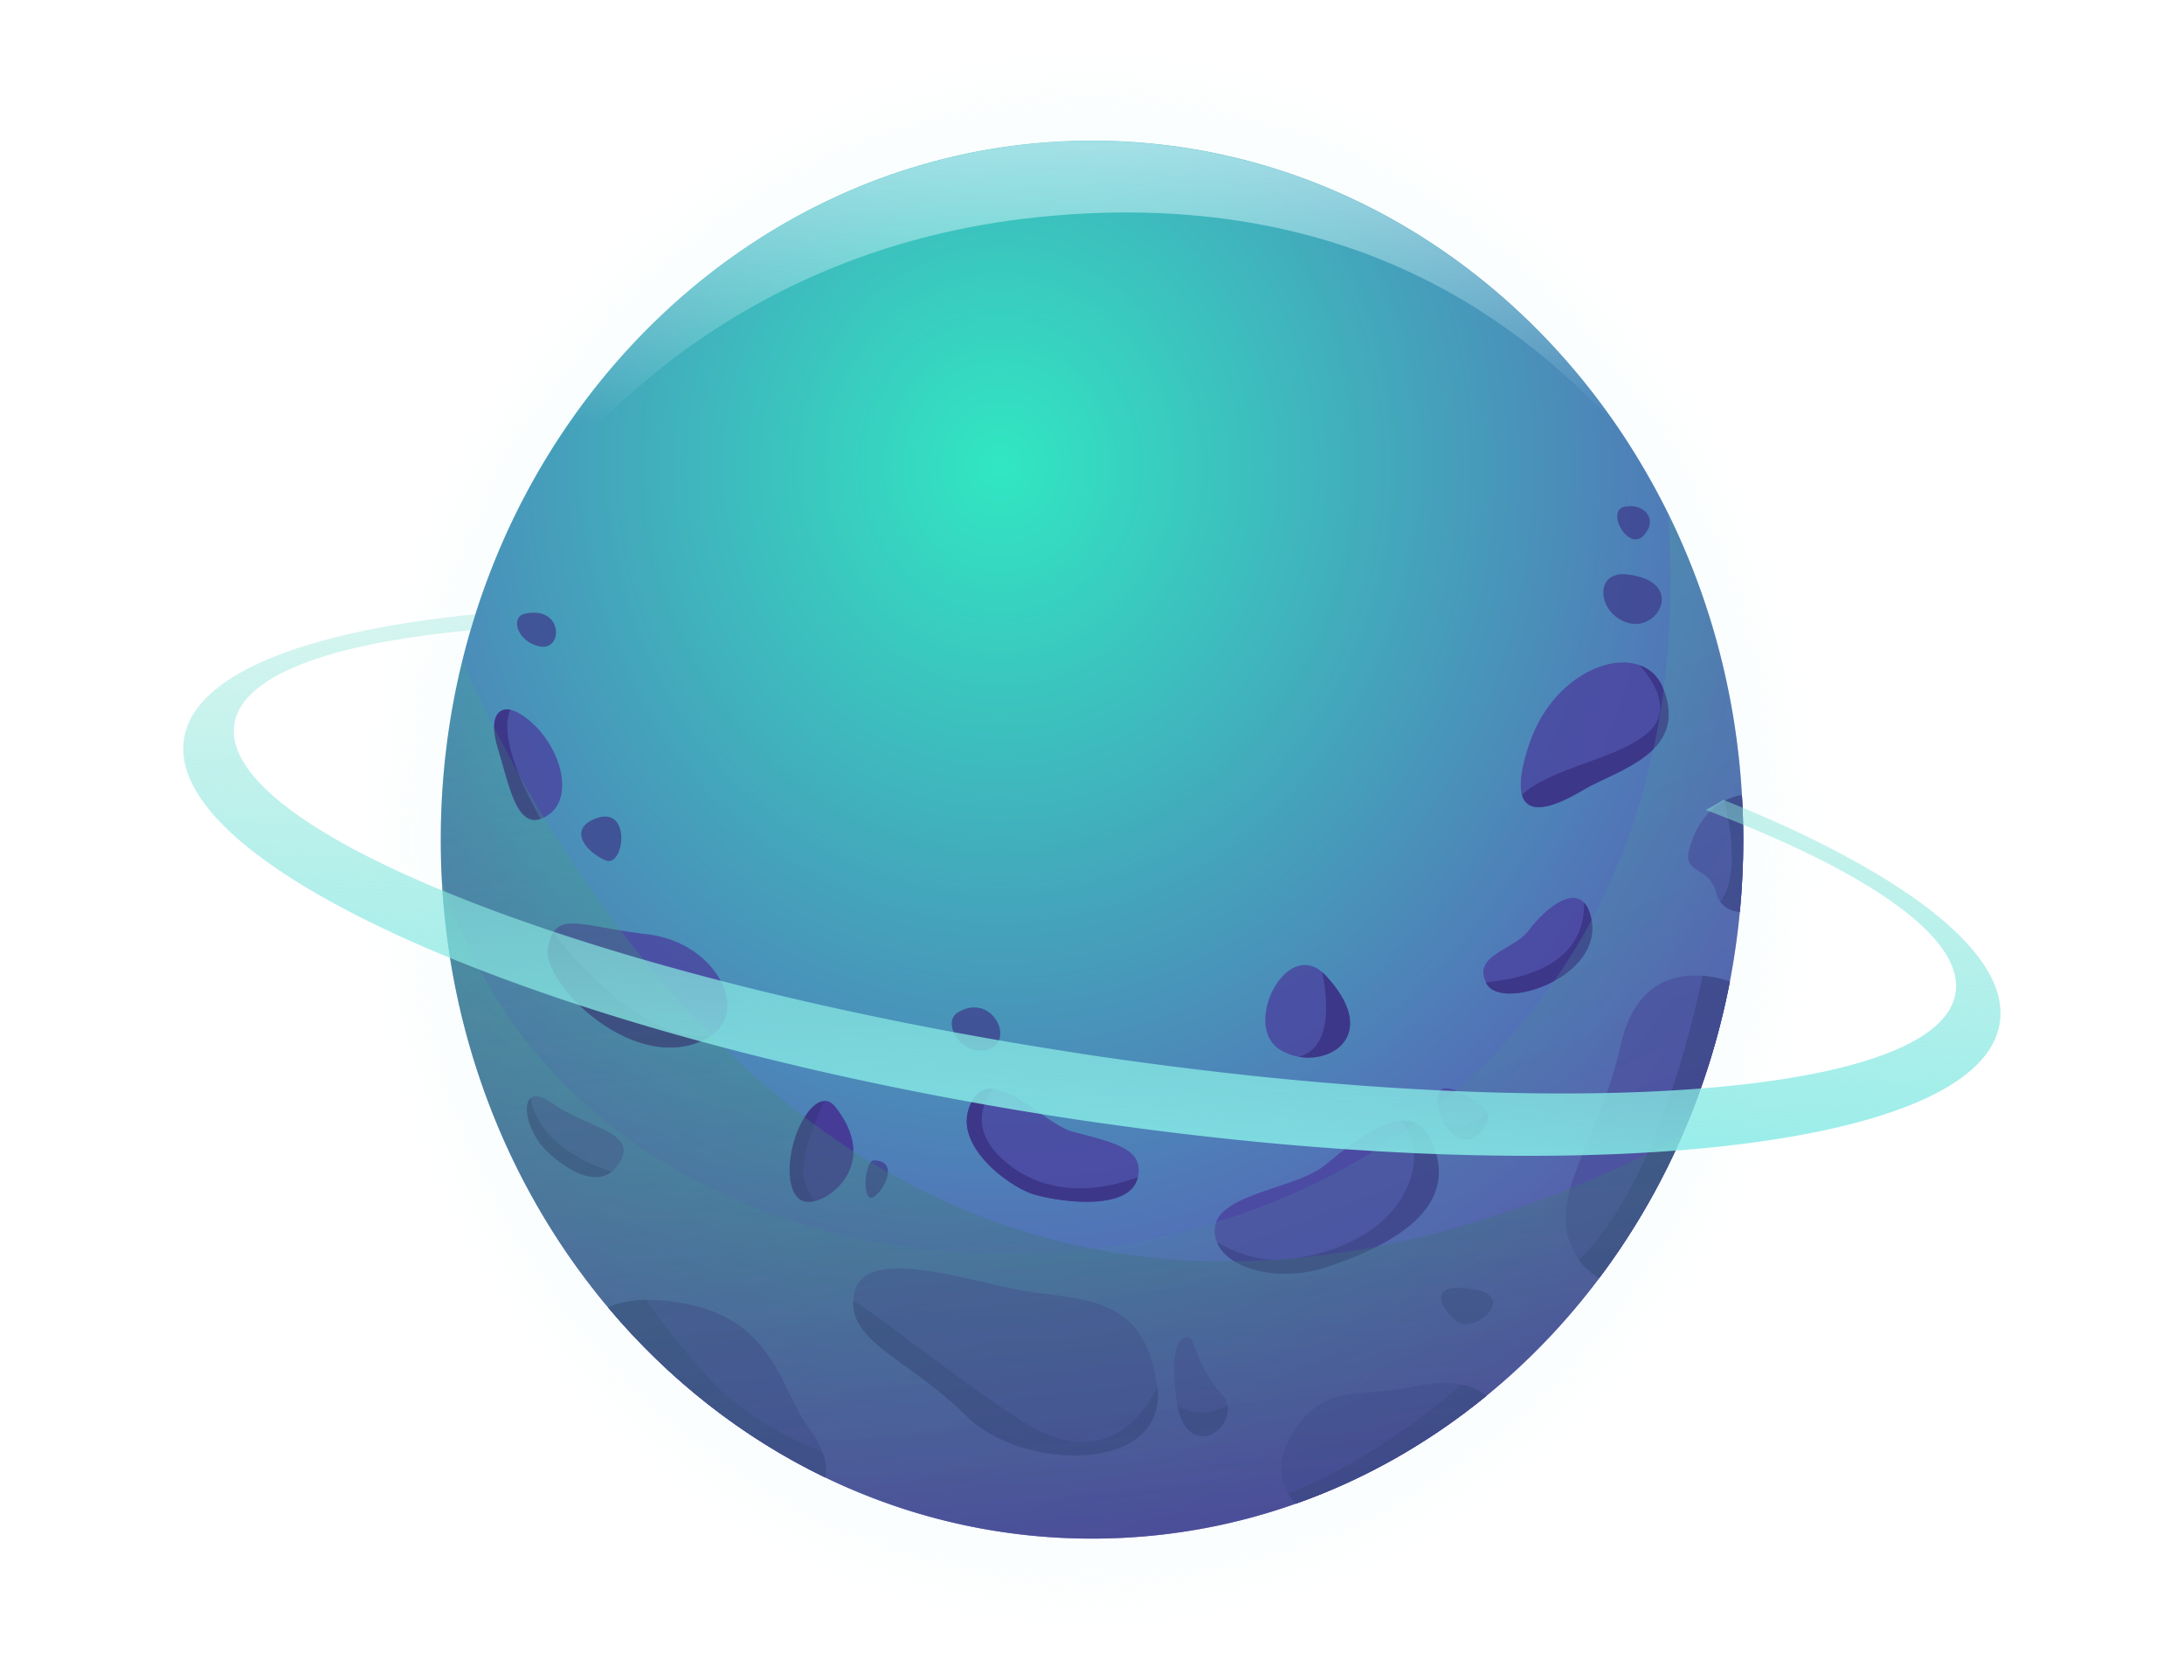 <svg width="736" height="566" fill="none" xmlns="http://www.w3.org/2000/svg"><g clip-path="url(#a)"><path d="M650.195 278.21c52.302-34.245 80.936-66.818 74.411-90.612-6.948-25.466-52.789-36.126-121.388-32.747.195.384.357.767.519 1.15C559.649 62.011 469.688 0 368.006 0 252.17 0 152.826 80.3 117.698 193.66c.195-.662.39-1.359.617-2.021-141.971 14.04-160.314 70.406-32.498 129.456-52.301 34.244-80.936 66.817-74.41 90.611 7.532 27.626 60.807 37.798 139.244 31.597 27.725 43.233 65.774 76.921 109.31 97.928C292.946 557.151 329.502 566 368.006 566c101.682 0 192.195-62.115 236.283-157.185 4.675-.871 125.414-6.968 131.485-52.152 3.279-24.56-29.316-52.465-85.579-78.453Zm-44.152-117.227c55.872-3.066 92.299 4.494 97.525 23.654 8.539 31.214-69.151 75.283-72.527 77.792-2.435-36.719-11.428-71.486-25.713-103.014.227.523.487 1.045.715 1.568Zm-489.708 37.136c.681-2.404-12.077 35.43-12.077 84.864 0 7.733.292 14.283.714 20.519h-.033C-10.411 255.775-8.43 209.72 116.335 198.119ZM27.607 397.074c-5.032-18.428 19.641-44.556 64.768-73.018 8.214 3.623 13.798 5.922 15.649 6.688 5.032 31.876 15.063 61.906 29.153 89.219-3.116-.07-100.545 10.102-109.57-22.889Zm690.181-52.429c-4.512 33.548-99.733 38.425-103.24 39.052 10.974-30.935 16.46-62.533 17.142-93.886 3.474-2.125 6.948-4.181 12.402-7.664 48.373 21.355 76.261 43.476 73.696 62.498Z" fill="url(#b)"/><path d="M587.472 282.983c0 8.221-.389 16.338-1.168 24.351a253.27 253.27 0 0 1-3.344 23.41c-3.539 18.394-9.058 35.987-16.33 52.5a238.893 238.893 0 0 1-27.693 47.448c-11.104 14.806-23.863 28.114-37.985 39.645-19.187 15.712-40.874 28.114-64.281 36.37-21.59 7.664-44.705 11.775-68.697 11.775-32.043 0-62.463-7.385-89.897-20.624-28.017-13.516-52.886-33.13-73.177-57.307-32.498-38.704-53.21-89.079-56.035-144.539-.227-4.32-.325-8.675-.325-13.064 0-20.763 2.5-40.899 7.208-60.094 3.506-14.353 8.278-28.149 14.09-41.282 35.29-79.325 110.739-134.159 198.168-134.159 72.496 0 136.81 37.73 176.742 95.872 6.428 9.372 12.239 19.3 17.369 29.647 14.122 28.636 22.92 60.791 24.901 94.931.292 5.052.454 10.068.454 15.12Z" fill="url(#c)"/><path d="m274.635 404.704-.876.209c-7.76 1.393-9.026-9.685-6.461-19.404 1.98-7.456 6.396-14.423 10.551-14.493 1.266-.035 2.5.593 3.636 2.021 13.701 17.349 1.007 29.577-6.85 31.667Z" fill="#3D3789"/><path d="M278.11 497.893c-28.018-13.516-52.886-33.13-73.177-57.307 3.668-1.533 7.921-2.438 12.856-2.543 1.396-.035 2.857 0 4.35.105 38.732 2.787 40.03 29.089 50.354 42.954 2.338 3.135 3.799 5.887 4.675 8.326 1.331 3.588 1.331 6.41.942 8.465Z" fill="#4A3E9E"/><g opacity=".75" fill="#4A3E9E"><path d="M325.411 476.921c-18.181-18.22-38.667-24.212-37.855-38.669.065-.941.195-1.881.422-2.892 3.863-16.617 42.724-2.229 59.379 0 20.648 2.787 38.731 2.787 42.595 31.876 3.863 29.09-45.192 29.09-64.541 9.685ZM446.766 427.069c-14.902 4.912-32.822 1.115-36.686-8.535a10.566 10.566 0 0 1-.746-3.937c0-12.471 27.433-13.725 37.432-22.156 9.74-8.222 18.408-14.109 25.128-14.736 5.747-.523 10.032 2.856 12.305 11.949 5.162 20.798-20.648 31.876-37.433 37.415ZM533.255 266.365c-8.181 4.878-18.245 9.058-20.355 1.498-.909-3.205-.39-8.5 2.305-16.722 6.915-21.215 25.81-31.039 37.27-26.998 3.506 1.219 6.331 3.727 7.889 7.594 9.026 22.157-15.486 27.696-27.109 34.628ZM239.216 349.278l-.292.209c-24.089 14.109-56.815-18.011-54.217-30.483.454-2.09 1.006-3.658 1.785-4.842 3.831-5.818 12.435-1.603 31.784.696 23.05 2.753 34.673 25.989 20.94 34.42ZM184.674 274.691a10.747 10.747 0 0 1-2.532 1.289c-8.246 2.787-10.714-12.053-14.252-23.445-3.28-10.521-.098-14.144 4.058-13.343.779.14 1.59.453 2.402.871 12.921 6.898 20.648 27.696 10.324 34.628ZM500.951 470.337c-19.187 15.712-40.874 28.114-64.281 36.37-.942-1.045-1.818-2.195-2.532-3.449-2.922-4.877-3.734-11.322 1.006-19.439 10.681-18.359 23.213-12.541 41.329-16.617 6.752-1.533 12.012-1.498 16.135-.593 3.604.767 6.33 2.195 8.343 3.728ZM582.959 330.744c-7.174 37.311-22.563 71.382-44.023 99.948-2.597-1.428-4.934-3.414-6.817-6.166a1.06 1.06 0 0 1-.163-.244c-12.921-19.404 6.461-37.415 14.188-72.043 4.675-20.972 17.888-24.177 27.563-23.411 3.928.279 7.272 1.255 9.252 1.916ZM587.472 282.983c0 8.221-.39 16.338-1.169 24.351-2.468-.279-4.935-1.15-6.558-3.449-.552-.801-1.007-1.742-1.331-2.926-2.597-9.685-11.688-5.957-9.026-15.224 2.598-9.058 7.5-13.552 11.688-15.781 2.37-1.254 4.545-1.812 5.941-2.021.292 4.982.455 9.998.455 15.05ZM383.492 396.587c0 .034 0 .069-.033.104-2.694 12.333-29.023 7.978-36.133 5.435-7.76-2.787-25.778-15.921-20.648-29.089 1.818-4.669 4.545-6.306 7.791-6.097 8.214.418 19.642 12.437 27.076 14.423 14.025 3.727 23.927 5.678 21.947 15.224ZM209.217 391.047c-.876 1.638-1.883 2.892-3.051 3.798-5.584 4.389-13.993.348-21.492-6.55-6.234-5.748-8.799-15.467-5.942-18.15 1.267-1.219 3.637-1.01 7.24 1.533 11.623 8.291 28.407 9.65 23.245 19.369ZM498.063 382.304c-4.286 3.901-9.22.243-11.753-4.425-.876-1.602-1.461-3.274-1.655-4.842-.78-6.131 1.006-8.466 9.414-3.902 3.604 1.951 5.909 3.728 6.883 5.539 1.234 2.334.325 4.703-2.889 7.63ZM500.984 331.476c-.065-.139-.162-.313-.227-.453-4.48-9.266 9.35-10.73 14.447-17.558 4.448-5.957 13.83-14.492 18.7-9.232.779.837 1.461 2.056 1.948 3.693 6.428 20.763-29.706 33.235-34.868 23.55ZM404.141 483.854c-2.306-.488-5.747-2.369-7.338-10.033-.13-.732-.292-1.568-.389-2.439-1.299-9.685-1.299-20.763 3.863-20.763 2.597 0 2.597 9.685 11.623 19.404a6.835 6.835 0 0 1 1.753 3.449c.974 5.33-4.253 11.497-9.512 10.382ZM437.612 356.106a17.677 17.677 0 0 1-6.364-2.439c-12.531-8.047 1.786-36.893 14.35-26.058.39.348.747.697 1.136 1.115 17.564 18.812 3.442 29.611-9.122 27.382ZM274.635 404.704a17.71 17.71 0 0 1-3.441-6.724c-2.078-7.734 4.123-21.668 6.688-26.964 1.266-.035 2.5.593 3.636 2.021 13.668 17.349.974 29.577-6.883 31.667Z"/></g><g opacity=".7" fill="#3D3789"><path d="M294.407 391.048c-2.598 0-3.864 11.078-1.299 12.471 2.597 1.394 11.623-12.471 1.299-12.471ZM548.156 193.556c-11.2-1.185-9.869 13.412.584 16.373 10.454 2.961 19.285-14.283-.584-16.373ZM490.66 434.002c-6.948 0-6.461 5.539 0 11.078 6.428 5.54 24.511-11.078 0-11.078ZM200.16 276.05c-8.636 3.728-2.597 11.078 3.863 13.865 6.493 2.752 9.058-19.404-3.863-13.865ZM176.947 206.794c-5.227 1.114-2.597 9.684 5.162 11.078 7.727 1.393 7.727-13.831-5.162-11.078ZM547.441 170.772c-6.461 1.393 1.299 15.224 6.461 9.685 5.162-5.539 0-11.079-6.461-9.685ZM322.814 341.161c-5.747 3.414 1.298 15.224 10.324 12.472 9.057-2.753 1.298-19.405-10.324-12.472Z"/></g><path d="M413.652 473.472c.974 5.33-4.253 11.497-9.513 10.382-2.305-.488-5.746-2.369-7.337-10.033 6.591 3.658 12.499 2.125 16.85-.349ZM167.89 252.5c-3.28-10.521-.098-14.144 4.058-13.343-4.091 9.546 5.421 28.358 10.226 36.789-8.278 2.787-10.746-12.054-14.284-23.446ZM206.166 394.81c-5.584 4.39-13.993.348-21.492-6.549-6.234-5.749-8.799-15.468-5.942-18.151 3.085 14.876 18.311 21.843 27.434 24.7ZM239.216 349.278l-.292.209c-24.089 14.109-56.815-18.011-54.217-30.483.454-2.09 1.006-3.658 1.785-4.842 3.604 5.225 9.448 11.914 18.863 20.101 14.609 12.715 26.264 15.328 33.861 15.015ZM326.677 373.037c1.818-4.669 4.545-6.306 7.792-6.097-4.643 6.689-6.169 15.259 3.831 24.107 15.648 13.796 35.192 9.337 45.159 5.644-2.695 12.333-29.024 7.978-36.134 5.435-7.727-2.787-25.745-15.921-20.648-29.089ZM389.952 467.237c3.863 29.089-45.192 29.089-64.541 9.685-18.181-18.22-38.667-24.212-37.855-38.67 12.304 7.839 32.563 24.63 55.938 40.063 33.536 22.156 46.458-11.078 46.458-11.078ZM437.612 356.106c11.493-2.926 9.804-19.509 7.986-28.497.39.349.747.697 1.137 1.115 17.564 18.812 3.441 29.612-9.123 27.382ZM484.2 389.654c5.162 20.763-20.648 31.876-37.432 37.415-14.902 4.912-32.823 1.115-36.686-8.535 4.09 2.369 9.869 5.016 16.038 5.748 11.622 1.394 38.731-4.146 47.756-23.55 5.227-11.183 1.818-18.707-1.98-23.027 5.746-.523 10.032 2.822 12.304 11.949ZM500.92 374.709c1.266 2.299.357 4.703-2.857 7.629-4.286 3.902-9.22.244-11.753-4.424 6.266 3.17 11.623-.313 14.61-3.205ZM535.82 307.926c6.46 20.763-29.706 33.235-34.868 23.55-.065-.139-.163-.314-.227-.453 28.374-2.648 33.309-16.792 33.114-26.79.812.836 1.494 2.056 1.981 3.693ZM533.255 266.365c-8.181 4.877-18.245 9.058-20.356 1.498 9.578-9.197 31.654-11.74 42.335-20.867 8.539-7.316 2.403-17.071-2.727-22.819 3.506 1.22 6.331 3.728 7.889 7.595 8.993 22.121-15.518 27.661-27.141 34.593ZM277.167 489.393c1.331 3.623 1.364 6.445.942 8.465-28.018-13.516-52.886-33.13-73.177-57.307 3.668-1.533 7.921-2.438 12.856-2.543 4.805 7.107 11.59 15.816 21.135 26.441 9.058 10.068 22.499 18.36 38.244 24.944ZM492.575 466.644c3.669.732 6.363 2.16 8.376 3.728-19.187 15.711-40.874 28.113-64.281 36.37-.942-1.045-1.818-2.195-2.533-3.449 24.479-9.337 47.302-27.138 58.438-36.649ZM582.959 330.744c-7.175 37.311-22.563 71.382-44.023 99.948-2.597-1.428-4.935-3.414-6.818-6.166 25.778-25.083 38.439-79.986 41.621-95.698 3.896.279 7.24 1.254 9.22 1.916ZM587.472 282.982c0 8.222-.39 16.339-1.169 24.351-2.467-.278-4.935-1.149-6.558-3.448 6.428-8.535 3.409-25.501 1.331-33.932 2.37-1.254 4.545-1.811 5.941-2.02.292 4.981.455 9.998.455 15.049Z" fill="#3D3789"/><path opacity=".35" d="M587.472 282.983c0 8.221-.389 16.338-1.168 24.351a253.27 253.27 0 0 1-3.344 23.41c-7.175 37.311-22.564 71.382-44.023 99.948-11.104 14.806-23.863 28.114-37.985 39.645-19.187 15.712-40.874 28.114-64.281 36.37-21.59 7.664-44.705 11.775-68.697 11.775-32.043 0-62.463-7.385-89.897-20.624-28.017-13.516-52.886-33.13-73.177-57.307-32.498-38.704-53.21-89.078-56.035-144.539 61.003 199.582 434.095 166.347 413.252-123.045 14.122 28.636 22.92 60.791 24.901 94.931.292 5.017.454 10.033.454 15.085Z" fill="url(#d)"/><path opacity=".55" d="M566.63 383.244a238.893 238.893 0 0 1-27.693 47.448c-11.104 14.806-23.863 28.114-37.985 39.645-19.187 15.711-40.874 28.114-64.281 36.37-21.59 7.664-44.705 11.775-68.697 11.775-32.043 0-62.463-7.386-89.897-20.624-28.017-13.517-52.886-33.13-73.177-57.307-32.498-38.704-53.21-89.079-56.035-144.539-.227-4.32-.325-8.675-.325-13.064 0-20.763 2.5-40.899 7.208-60.095 44.672 98.59 166.255 285.84 410.882 160.391Z" fill="url(#e)"/><path d="M602.828 279.011c-4.967-2.299-10.161-4.563-15.583-6.828-2.11-.871-4.253-1.776-6.428-2.647a201.955 201.955 0 0 1-5.974 3.414c4.351 1.637 8.539 3.309 12.597 4.947a466.389 466.389 0 0 1 10.291 4.389c40.29 17.767 63.47 36.161 61.328 52.012-2.338 17.384-34.836 28.497-85.904 32.503-40.289 3.17-92.169 1.881-149.925-4.146a1357.891 1357.891 0 0 1-51.328-6.445 783.642 783.642 0 0 1-11.687-1.776c-78.859-12.228-149.406-30.378-200.149-49.957a645.654 645.654 0 0 1-6.331-2.508c-1.591-.627-3.117-1.254-4.675-1.881-45.679-18.882-72.398-38.809-70.125-55.74 2.24-16.687 32.173-27.556 79.605-31.945a144.969 144.969 0 0 1 1.656-5.4c-57.919 5.713-95.286 20.345-98.24 42.431-2.76 20.45 24.38 43.651 71.196 65.32 1.786.836 3.604 1.638 5.454 2.474 4.188 1.846 8.538 3.727 12.986 5.539 44.997 18.464 104.019 35.325 170.281 47.622a1127.005 1127.005 0 0 0 35.355 6.027 948.596 948.596 0 0 0 16.135 2.369c72.463 10.242 139.147 12.925 191.221 8.953 64.217-4.877 106.227-19.927 109.376-43.407 2.825-20.449-24.316-43.686-71.132-65.32Z" fill="url(#f)"/><path d="M544.748 143.355c-22.661-23.132-79.248-81.833-194.176-70.267-104.148 10.521-159.307 76.12-180.734 108.518 35.29-79.324 110.739-134.158 198.168-134.158 72.496.035 136.809 37.764 176.742 95.907Z" fill="url(#g)"/></g><defs><linearGradient id="d" x1="480.386" y1="615.544" x2="293.401" y2="134.982" gradientUnits="userSpaceOnUse"><stop stop-color="#4A3E9E"/><stop offset="1" stop-color="#4AE09E" stop-opacity=".5"/></linearGradient><linearGradient id="e" x1="376.362" y1="568.581" x2="341.717" y2="199.586" gradientUnits="userSpaceOnUse"><stop stop-color="#3D3789"/><stop offset="1" stop-color="#3DCC5E" stop-opacity=".2"/></linearGradient><linearGradient id="f" x1="361.217" y1="427.136" x2="374.589" y2="204.204" gradientUnits="userSpaceOnUse"><stop stop-color="#83ECEC"/><stop offset="1" stop-color="#8EE2D3" stop-opacity=".3"/></linearGradient><linearGradient id="g" x1="356.564" y1="11.337" x2="357.301" y2="142.426" gradientUnits="userSpaceOnUse"><stop stop-color="#C7F1F6"/><stop offset="1" stop-color="#D3F4F9" stop-opacity="0"/></linearGradient><radialGradient id="b" cx="0" cy="0" r="1" gradientUnits="userSpaceOnUse" gradientTransform="matrix(248.941 0 0 267.128 367.997 282.987)"><stop stop-color="#C7F1F6"/><stop offset="1" stop-color="#D3F4F9" stop-opacity="0"/></radialGradient><radialGradient id="c" cx="0" cy="0" r="1" gradientUnits="userSpaceOnUse" gradientTransform="matrix(386.894 0 0 415.159 337.02 158.308)"><stop stop-color="#31E7C2"/><stop offset="1" stop-color="#652FB0"/></radialGradient><clipPath id="a"><path fill="#fff" d="M0 0h736v566H0z"/></clipPath></defs></svg>
